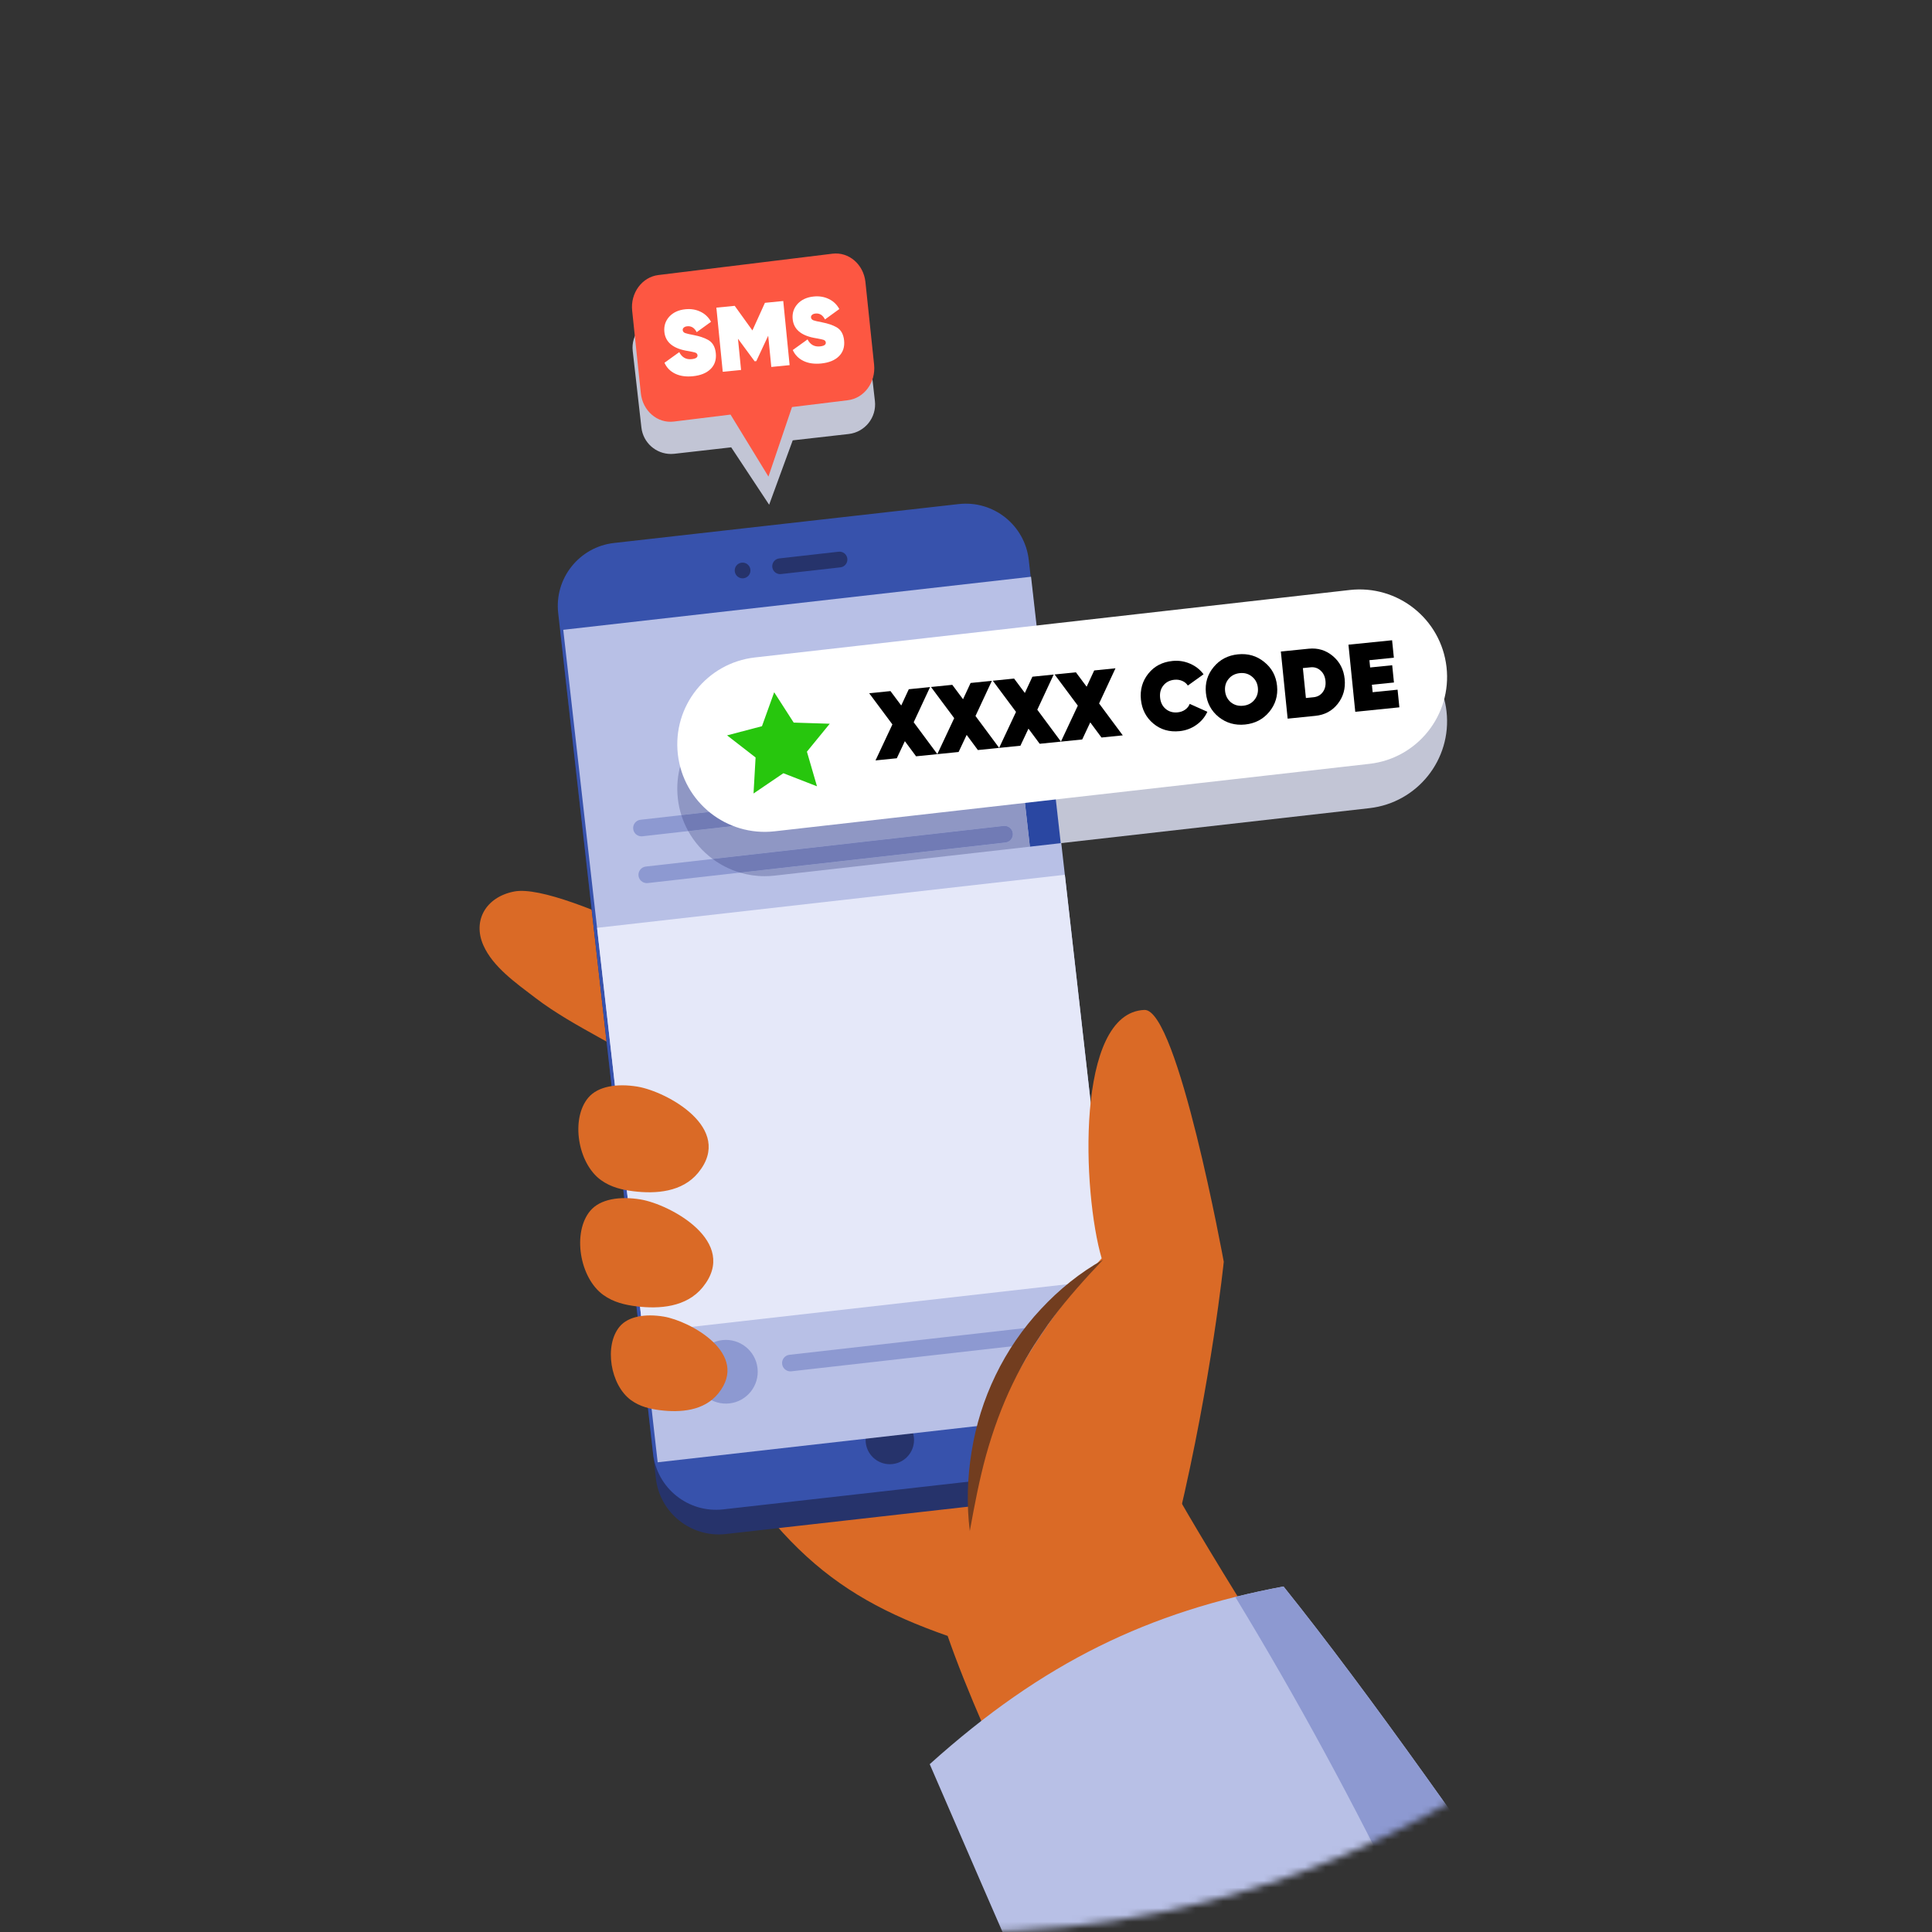 <svg width="282" height="282" viewBox="0 0 282 282" fill="none" xmlns="http://www.w3.org/2000/svg">
<rect x="0" y="0" width="282" height="282" fill="#333333" stroke="none"/>
<mask id="mask0" mask-type="alpha" maskUnits="userSpaceOnUse" x="0" y="0" width="282" height="282">
<circle cx="141" cy="141" r="141" fill="#C4C4C4"/>
</mask>
<g mask="url(#mask0)">
<path d="M168.073 183.38C156.624 168.631 95.071 193.39 97.882 198.725C111.453 224.482 120.678 232.609 138.322 238.783C149.336 236.438 163.545 232.112 172.029 221.659C171.384 215.615 172.339 188.874 168.073 183.38Z" fill="#DA6A26"/>
<path d="M117.32 148.343C110.532 144.324 82.346 128.716 75.06 130.125C70.894 130.931 68.979 134.388 70.541 137.95C71.934 141.127 75.28 143.466 78.179 145.68C83.85 150.008 91.35 153.049 96.561 156.999C99.36 159.121 105.945 165.26 109.425 166.296C114.847 167.91 124.435 152.556 117.32 148.343Z" fill="#DA6A26"/>
<path d="M248.155 344.853C228.58 307.168 186.162 243.355 171.9 218.426C156.132 217.443 140.65 226.148 138.322 238.782C149.046 269.773 188.648 338.479 202.532 379.177C220.811 366.055 236.579 362.926 248.155 344.853Z" fill="#DA6A26"/>
<path d="M156.263 218.231L105.958 223.91C100.882 224.483 96.302 220.833 95.729 215.757L81.881 93.08C81.308 88.004 84.958 83.425 90.034 82.852L140.339 77.173C145.415 76.6 149.994 80.25 150.568 85.326L164.416 208.002C164.989 213.079 161.339 217.659 156.263 218.231Z" fill="#26336B"/>
<path d="M155.856 214.634L105.552 220.314C100.476 220.885 95.896 217.235 95.323 212.16L81.475 89.483C80.902 84.407 84.552 79.828 89.628 79.254L139.933 73.576C145.009 73.003 149.588 76.653 150.161 81.729L164.01 204.406C164.583 209.482 160.932 214.061 155.856 214.634Z" fill="#3752AC"/>
<path d="M122.667 82.812L113.996 83.791C113.365 83.862 112.797 83.409 112.725 82.778C112.655 82.148 113.108 81.58 113.738 81.509L122.409 80.529C123.04 80.459 123.608 80.912 123.679 81.542C123.75 82.173 123.297 82.741 122.667 82.812Z" fill="#26336B"/>
<path d="M109.531 83.138C109.602 83.769 109.149 84.338 108.519 84.408C107.889 84.48 107.32 84.026 107.249 83.396C107.178 82.766 107.631 82.198 108.261 82.126C108.892 82.055 109.46 82.508 109.531 83.138Z" fill="#26336B"/>
<path d="M133.392 209.79C133.611 211.73 132.217 213.479 130.278 213.698C128.339 213.917 126.589 212.522 126.37 210.583C126.151 208.644 127.546 206.895 129.485 206.675C131.424 206.457 133.174 207.851 133.392 209.79Z" fill="#26336B"/>
<path d="M164.275 205.695L95.996 213.44L82.215 91.928L150.494 84.184L164.275 205.695Z" fill="#B8C0E6"/>
<path d="M162.125 186.733L93.846 194.478L87.149 135.428L155.427 127.684L162.125 186.733Z" fill="#E5E8F9"/>
<path d="M93.627 122.072C93.019 122.072 92.494 121.616 92.424 120.997C92.348 120.331 92.826 119.73 93.492 119.654L145.713 113.732C146.376 113.656 146.979 114.135 147.055 114.801C147.13 115.466 146.652 116.067 145.986 116.142L93.766 122.066L93.627 122.072Z" fill="#8D99D1"/>
<path d="M94.402 128.9C93.793 128.9 93.269 128.444 93.198 127.825C93.123 127.159 93.601 126.559 94.267 126.483L146.487 120.56C147.151 120.485 147.753 120.963 147.829 121.629C147.904 122.294 147.426 122.895 146.761 122.971L94.54 128.894L94.402 128.9Z" fill="#8D99D1"/>
<path d="M110.57 199.701C110.859 202.252 109.026 204.555 106.474 204.845C103.923 205.133 101.62 203.3 101.331 200.748C101.042 198.197 102.876 195.895 105.427 195.605C107.978 195.315 110.28 197.149 110.57 199.701Z" fill="#8D99D1"/>
<path d="M115.366 200.167C114.758 200.167 114.233 199.709 114.162 199.09C114.087 198.424 114.565 197.824 115.231 197.748L154.597 193.284C155.263 193.208 155.864 193.686 155.939 194.352C156.015 195.019 155.537 195.618 154.871 195.695L115.505 200.159L115.366 200.167Z" fill="#8D99D1"/>
<path d="M143.429 224.823C139.342 223.087 142.752 203.143 160.802 183.67C157.992 174.071 156.944 147.815 167.042 147.412C171.89 147.219 178.624 184.172 178.624 184.172C178.624 184.172 176.878 201.235 172.029 221.659C172.029 221.659 146.085 218.664 143.429 224.823Z" fill="#DA6A26"/>
<path d="M161.012 183.864C158.36 186.663 155.838 189.469 153.603 192.462C151.383 195.463 149.431 198.618 147.827 201.949C146.215 205.278 144.951 208.77 143.941 212.37C142.947 215.977 142.242 219.685 141.555 223.482C141.08 219.657 141.185 215.751 141.815 211.905C142.424 208.057 143.605 204.271 145.317 200.735C147.029 197.201 149.268 193.917 151.94 191.07C154.595 188.211 157.65 185.752 161.012 183.864Z" fill="#723D1F"/>
<path d="M283.663 367.133C248.649 319.227 212.563 263.016 187.343 231.566C167.731 235.252 152.308 242.564 135.704 257.503C153.878 299.486 191.746 386.935 218.184 440C245.339 418.725 267.583 393.946 283.663 367.133Z" fill="#B8C0E6"/>
<path d="M187.343 231.567C184.938 232.019 182.596 232.527 180.307 233.095C198.036 262.253 214.354 295.633 228.066 332.005C237.973 358.284 245.825 384.287 251.659 409.371C264.059 396.073 274.799 381.913 283.663 367.133C248.649 319.227 212.563 263.017 187.343 231.567Z" fill="#8D99D1"/>
<path d="M96.878 192.172C94.233 191.736 91.73 192.111 90.457 193.619C88.14 196.368 89.075 202.194 92.124 204.385C93.443 205.335 94.921 205.66 96.355 205.839C99.275 206.202 102.74 205.964 104.825 203.41C109.579 197.584 100.652 192.795 96.878 192.172Z" fill="#DA6A26"/>
<path d="M102.561 187.902C107.988 181.253 97.797 175.784 93.489 175.073C90.469 174.575 87.612 175.003 86.159 176.726C83.514 179.863 84.581 186.513 88.061 189.016C89.568 190.099 91.254 190.471 92.892 190.675C96.225 191.09 100.181 190.818 102.561 187.902Z" fill="#DA6A26"/>
<path d="M87.725 172.254C89.2 173.315 90.851 173.679 92.454 173.878C95.718 174.284 99.59 174.019 101.92 171.163C107.233 164.654 97.256 159.301 93.039 158.605C90.082 158.118 87.286 158.536 85.864 160.223C83.274 163.294 84.319 169.804 87.725 172.254Z" fill="#DA6A26"/>
<path d="M112.266 73.672L106.728 65.293L98.431 66.235C98.265 66.254 98.1 66.263 97.936 66.263C95.754 66.263 93.873 64.624 93.621 62.405L92.355 51.238C92.084 48.853 93.799 46.699 96.185 46.428L121.627 43.542C121.793 43.524 121.959 43.515 122.122 43.515C124.304 43.515 126.186 45.153 126.437 47.373L127.704 58.539C127.974 60.925 126.259 63.078 123.873 63.349L115.708 64.275L112.266 73.672Z" fill="#C2C5D5"/>
<path d="M127.585 53.222L126.32 41.166C126.049 38.589 123.898 36.738 121.515 37.03L96.098 40.146C93.715 40.438 92.001 42.763 92.272 45.339L93.537 57.396C93.808 59.972 95.959 61.824 98.342 61.532L106.631 60.515L112.164 69.562L115.602 59.416L123.759 58.416C126.142 58.124 127.855 55.798 127.585 53.222Z" fill="#FD5742"/>
<path d="M154.828 123.071L151.964 97.695L197.012 92.586C197.501 92.53 197.986 92.503 198.467 92.503C204.875 92.503 210.399 97.316 211.138 103.834C211.933 110.842 206.896 117.166 199.889 117.961L154.828 123.071Z" fill="#C2C5D5"/>
<path d="M154.828 123.071L151.964 97.695L154.828 123.071Z" fill="#212B56"/>
<path d="M150.324 123.582L147.46 98.205L151.964 97.694L154.828 123.071L150.324 123.582Z" fill="#2A47A2"/>
<path d="M111.611 127.891C110.365 127.891 109.153 127.709 108.002 127.367L146.761 122.972C147.426 122.896 147.904 122.294 147.829 121.63C147.758 121.009 147.231 120.553 146.624 120.553C146.579 120.553 146.533 120.556 146.487 120.561L104.021 125.377C102.568 124.299 101.344 122.915 100.454 121.307L145.986 116.143C146.652 116.067 147.13 115.467 147.055 114.801C146.984 114.182 146.458 113.725 145.853 113.725C145.806 113.725 145.76 113.727 145.713 113.732L99.453 118.979C99.208 118.205 99.035 117.396 98.94 116.559C98.145 109.552 103.181 103.227 110.188 102.433L147.46 98.206L150.324 123.583L113.066 127.808C112.578 127.864 112.092 127.891 111.611 127.891Z" fill="#8F97C4"/>
<path d="M100.454 121.307C100.048 120.575 99.711 119.796 99.453 118.979L145.713 113.732C145.76 113.727 145.806 113.725 145.853 113.725C146.458 113.725 146.984 114.182 147.055 114.801C147.13 115.466 146.652 116.067 145.986 116.142L100.454 121.307Z" fill="#717BB5"/>
<path d="M108.002 127.367C106.558 126.939 105.213 126.26 104.021 125.376L146.487 120.56C146.533 120.555 146.579 120.553 146.624 120.553C147.231 120.553 147.758 121.008 147.829 121.629C147.904 122.294 147.426 122.895 146.761 122.971L108.002 127.367Z" fill="#717BB5"/>
<path d="M199.889 111.492L113.066 121.339C106.059 122.134 99.734 117.098 98.94 110.09C98.145 103.083 103.181 96.758 110.188 95.964L197.011 86.117C204.018 85.322 210.344 90.358 211.138 97.366C211.933 104.373 206.896 110.697 199.889 111.492Z" fill="white"/>
<path d="M121.112 105.638L115.85 105.473L113.002 101.044L111.219 105.998L106.127 107.337L110.287 110.564L109.988 115.821L114.342 112.862L119.25 114.771L117.78 109.715L121.112 105.638Z" fill="#27C60D"/>
<path d="M101.128 54.916C100.121 55.016 99.257 54.89 98.538 54.539C97.819 54.187 97.303 53.658 96.989 52.95L99.145 51.399C99.535 52.162 100.137 52.503 100.948 52.422C101.554 52.362 101.841 52.171 101.809 51.85C101.79 51.654 101.669 51.522 101.446 51.454C101.334 51.42 101.219 51.391 101.1 51.367C101.072 51.361 100.907 51.328 100.604 51.268L100.067 51.173C98.148 50.796 97.117 49.886 96.974 48.441C96.889 47.586 97.126 46.846 97.685 46.224C98.262 45.599 99.05 45.237 100.049 45.138C100.851 45.058 101.583 45.179 102.245 45.5C102.907 45.813 103.419 46.302 103.782 46.968L101.691 48.486C101.367 47.852 100.906 47.565 100.309 47.624C100.086 47.646 99.917 47.712 99.802 47.823C99.686 47.924 99.635 48.046 99.65 48.189C99.669 48.385 99.787 48.527 100.002 48.613C100.208 48.692 100.627 48.79 101.26 48.907C102.114 49.074 102.808 49.307 103.342 49.605C104.008 49.971 104.388 50.622 104.481 51.558C104.575 52.503 104.323 53.271 103.724 53.861C103.126 54.452 102.26 54.804 101.128 54.916Z" fill="white"/>
<path d="M111.652 44.201L114.326 43.936L115.256 53.297L112.582 53.562L112.129 49.002L110.391 52.713L110.15 52.737L107.716 49.441L108.169 54.001L105.494 54.266L104.564 44.905L107.239 44.64L109.824 48.232L111.652 44.201Z" fill="white"/>
<path d="M119.855 53.056C118.848 53.156 117.984 53.03 117.265 52.678C116.546 52.327 116.03 51.797 115.717 51.09L117.872 49.539C118.263 50.302 118.864 50.642 119.675 50.562C120.281 50.502 120.568 50.311 120.536 49.99C120.517 49.794 120.396 49.662 120.173 49.594C120.062 49.56 119.946 49.531 119.827 49.507C119.799 49.501 119.634 49.468 119.331 49.408L118.795 49.312C116.876 48.936 115.844 48.025 115.701 46.581C115.616 45.725 115.853 44.986 116.412 44.363C116.989 43.739 117.777 43.377 118.776 43.278C119.578 43.198 120.31 43.319 120.973 43.64C121.634 43.953 122.146 44.442 122.509 45.108L120.418 46.626C120.094 45.992 119.634 45.704 119.036 45.764C118.813 45.786 118.644 45.852 118.529 45.962C118.413 46.064 118.362 46.186 118.377 46.329C118.396 46.525 118.514 46.666 118.729 46.753C118.935 46.831 119.355 46.929 119.988 47.047C120.841 47.214 121.535 47.447 122.069 47.745C122.736 48.111 123.115 48.762 123.208 49.698C123.302 50.643 123.05 51.411 122.451 52.001C121.853 52.592 120.987 52.943 119.855 53.056Z" fill="white"/>
<path d="M133.365 105.422L136.82 110.078L133.713 110.392L132.075 108.183L130.899 110.678L127.792 110.992L130.257 105.737L126.869 101.188L129.977 100.873L131.547 102.976L132.65 100.602L135.757 100.287L133.365 105.422Z" fill="black"/>
<path d="M142.386 104.508L145.841 109.163L142.734 109.478L141.096 107.269L139.921 109.763L136.813 110.078L139.278 104.823L135.891 100.274L138.998 99.959L140.568 102.062L141.671 99.688L144.778 99.373L142.386 104.508Z" fill="black"/>
<path d="M151.407 103.594L154.862 108.249L151.755 108.564L150.117 106.355L148.942 108.849L145.834 109.164L148.3 103.909L144.912 99.36L148.019 99.045L149.589 101.148L150.692 98.774L153.799 98.459L151.407 103.594Z" fill="black"/>
<path d="M160.428 102.68L163.883 107.335L160.776 107.65L159.138 105.44L157.963 107.935L154.856 108.25L157.321 102.995L153.933 98.445L157.04 98.131L158.61 100.234L159.713 97.86L162.82 97.545L160.428 102.68Z" fill="black"/>
<path d="M172.174 106.721C170.69 106.872 169.418 106.506 168.358 105.623C167.287 104.733 166.679 103.564 166.532 102.118C166.386 100.671 166.747 99.405 167.618 98.317C168.479 97.24 169.652 96.626 171.136 96.476C172.031 96.385 172.884 96.516 173.692 96.867C174.51 97.218 175.171 97.736 175.674 98.42L173.38 100.066C173.189 99.765 172.917 99.538 172.562 99.386C172.207 99.233 171.824 99.178 171.414 99.219C170.733 99.288 170.195 99.569 169.802 100.061C169.417 100.543 169.26 101.134 169.331 101.834C169.402 102.534 169.675 103.081 170.148 103.476C170.632 103.88 171.215 104.047 171.896 103.978C172.316 103.935 172.68 103.804 172.987 103.585C173.304 103.364 173.526 103.082 173.651 102.74L176.228 103.892C175.874 104.673 175.331 105.317 174.6 105.825C173.878 106.332 173.07 106.63 172.174 106.721Z" fill="black"/>
<path d="M185.262 103.91C184.363 104.991 183.185 105.605 181.73 105.753C180.274 105.9 178.993 105.535 177.886 104.658C176.786 103.761 176.164 102.593 176.018 101.156C175.871 99.71 176.248 98.447 177.147 97.366C178.045 96.275 179.227 95.656 180.691 95.508C182.156 95.359 183.434 95.729 184.523 96.618C185.63 97.496 186.257 98.658 186.403 100.104C186.549 101.541 186.168 102.81 185.262 103.91ZM179.662 102.512C180.165 102.914 180.761 103.08 181.452 103.01C182.142 102.94 182.689 102.658 183.091 102.165C183.502 101.661 183.673 101.069 183.604 100.388C183.535 99.707 183.249 99.165 182.747 98.764C182.252 98.352 181.66 98.181 180.969 98.251C180.279 98.321 179.728 98.608 179.317 99.111C178.915 99.604 178.748 100.192 178.817 100.873C178.885 101.545 179.167 102.091 179.662 102.512Z" fill="black"/>
<path d="M186.956 95.099L191.015 94.688C192.359 94.552 193.536 94.908 194.546 95.758C195.556 96.608 196.131 97.723 196.271 99.104C196.411 100.494 196.072 101.707 195.253 102.742C194.443 103.767 193.361 104.348 192.008 104.485L187.949 104.896L186.956 95.099ZM190.613 101.883L191.733 101.77C192.302 101.712 192.748 101.464 193.072 101.026C193.403 100.578 193.537 100.032 193.471 99.388C193.406 98.744 193.166 98.24 192.753 97.877C192.347 97.503 191.86 97.345 191.291 97.403L190.171 97.516L190.613 101.883Z" fill="black"/>
<path d="M200.245 99.946L200.356 101.037L203.995 100.669L204.256 103.244L197.818 103.896L196.825 94.099L203.193 93.454L203.451 96.001L199.882 96.363L199.99 97.426L203.209 97.1L203.465 99.62L200.245 99.946Z" fill="black"/>
</g>
</svg>
